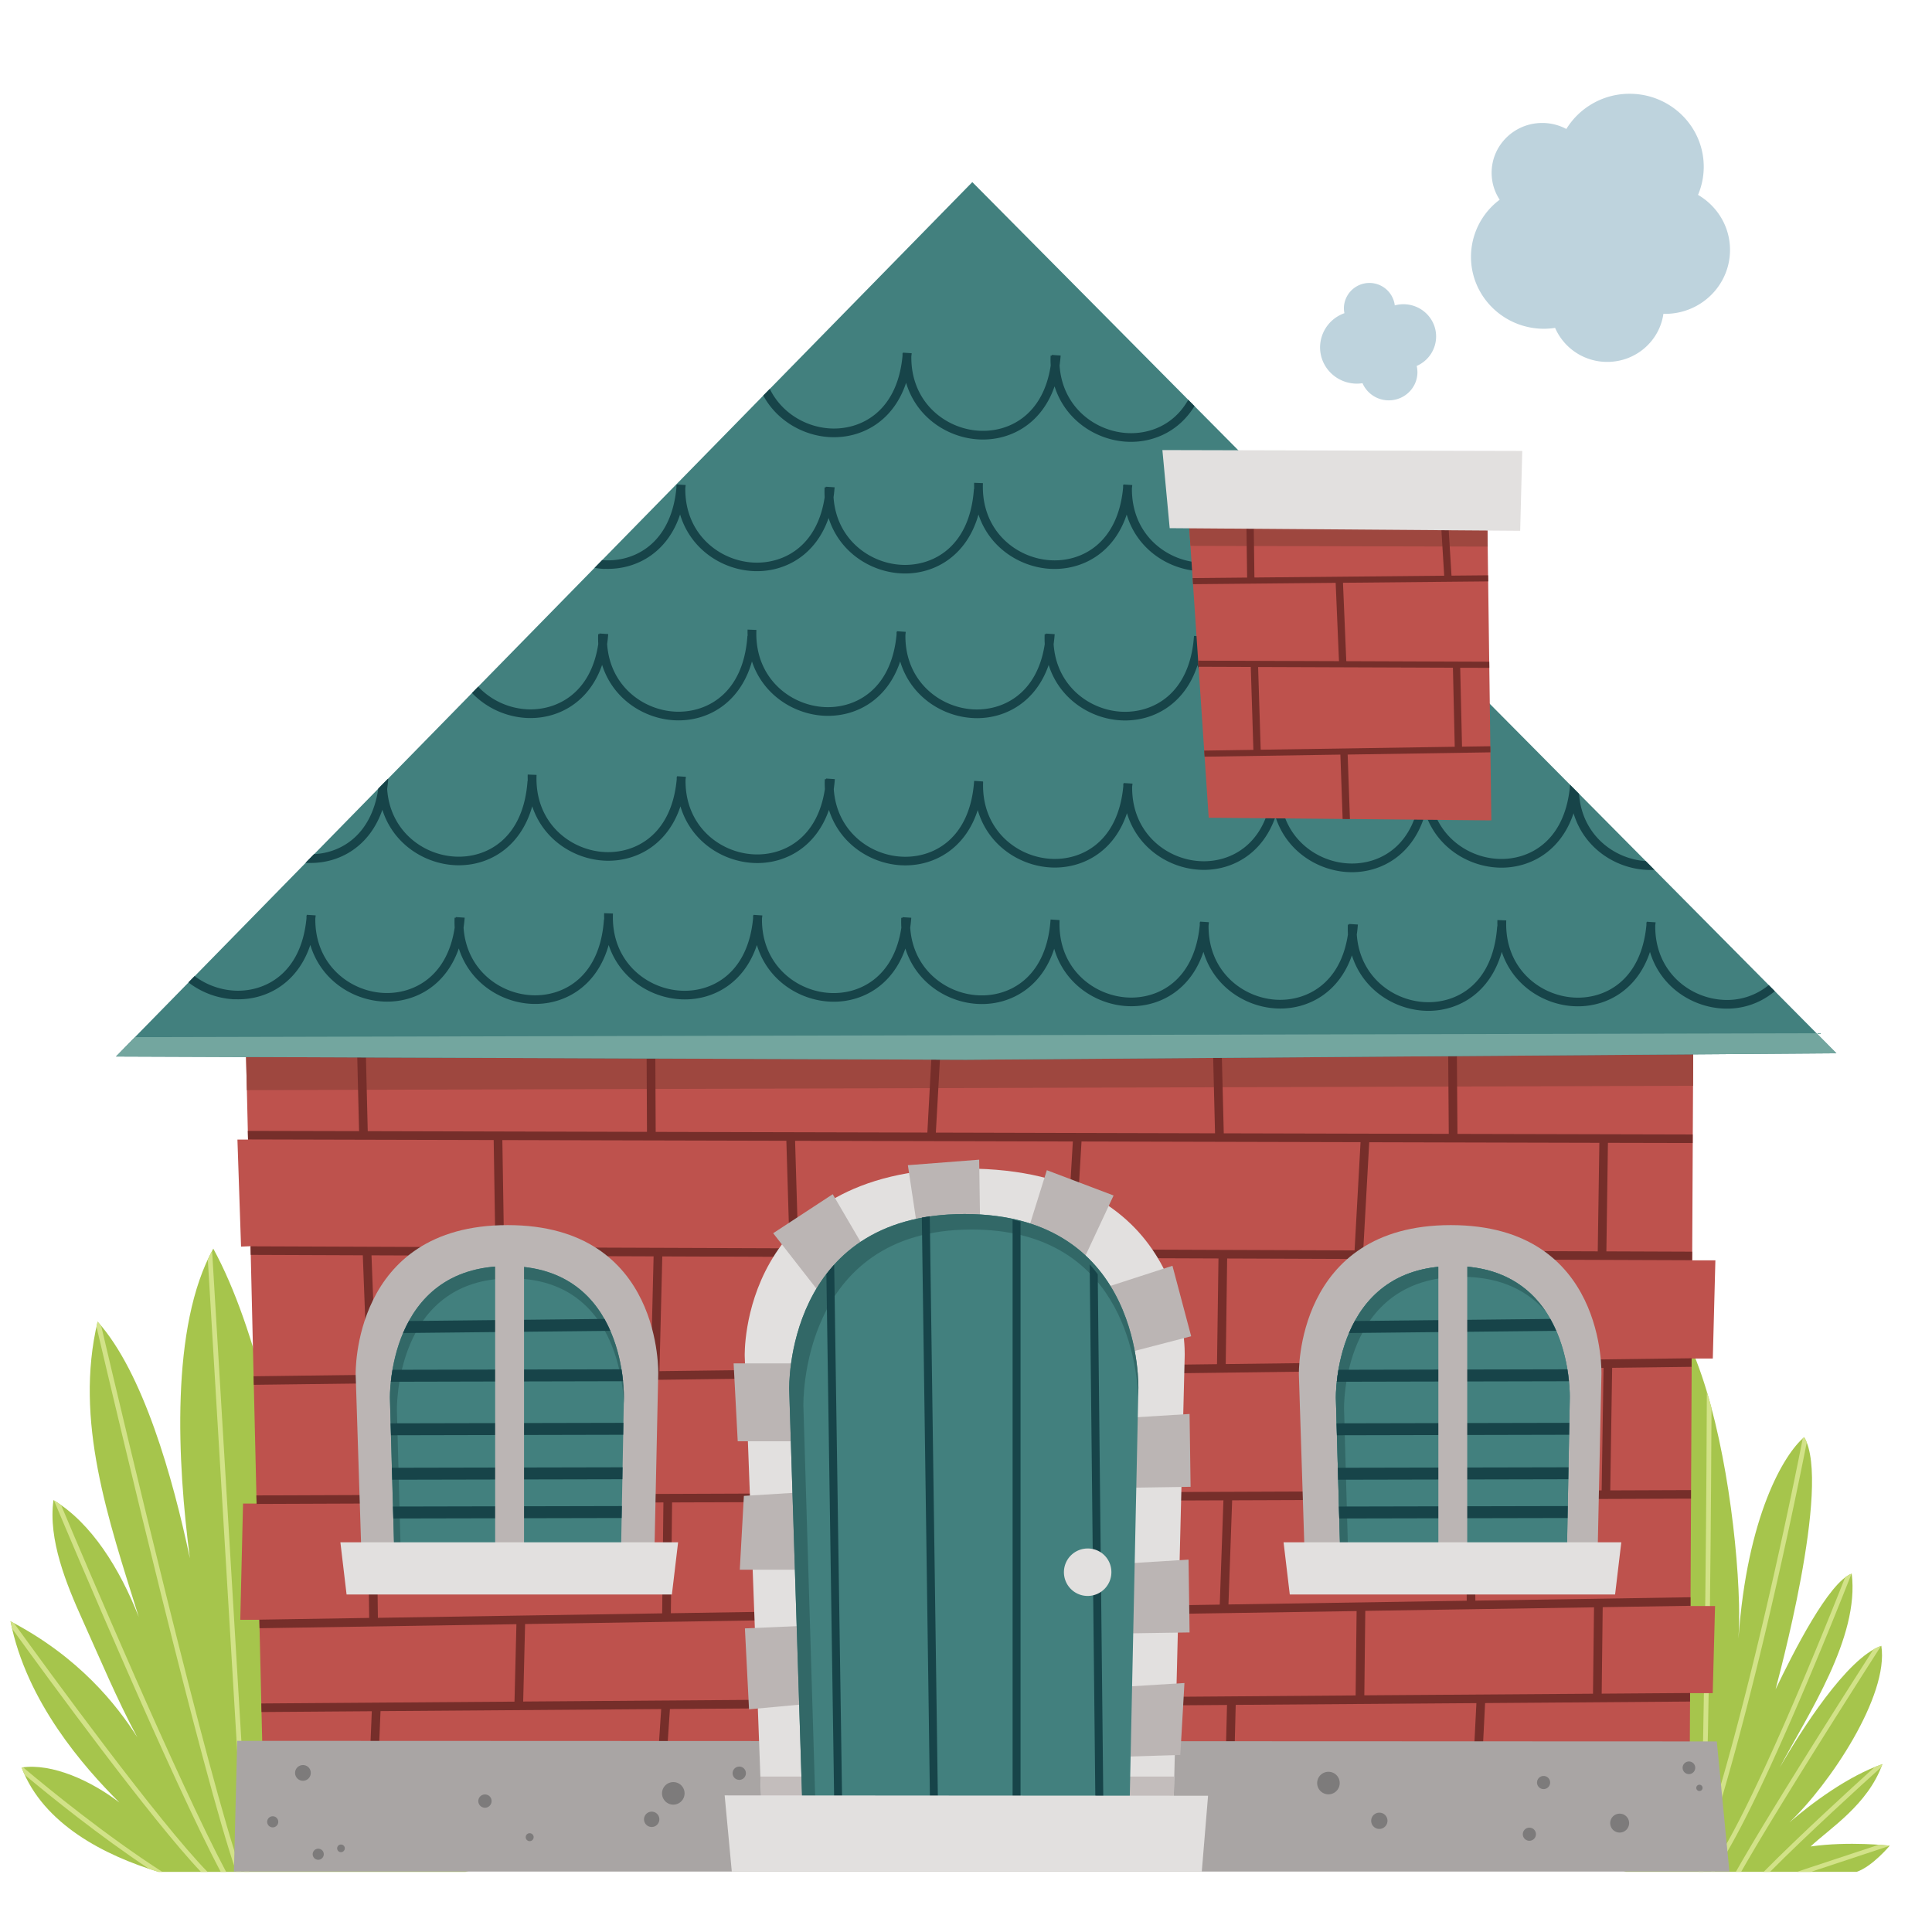 <svg id="Layer_3" data-name="Layer 3" xmlns="http://www.w3.org/2000/svg" viewBox="0 0 2400 2400"><defs><style>.cls-1{fill:#a6c54c;}.cls-2{fill:#d2e288;}.cls-3{fill:#be524d;}.cls-4{fill:#9e473f;}.cls-5{fill:#762e2a;}.cls-6{fill:#a9a5a4;}.cls-7{fill:#42807e;}.cls-8{fill:#73a69f;}.cls-9{fill:#174449;}.cls-10{fill:#e2e0df;}.cls-11{fill:#bbb5b4;}.cls-12{fill:#326867;}.cls-13{fill:#c3bdbc;}.cls-14{fill:#7d7b7b;}.cls-15{fill:#bed3dd;}</style></defs><title>licensed</title><path class="cls-1" d="M631.17,2286.57c-5.27-26-91.62-11.18-109.7-8.46,29.64-26.35,98-64,91.38-112.11-46.16,1.06-97.18,54.95-132.36,83.26,40.06-49.78,146.41-139.46,129.7-213.32-56.6,18-123.13,81.77-154.34,134.13,42.72-78.74,109.8-191.47,91.71-285.75-37.39,12.78-81.75,67-108.41,122,1.74-8.93,3.56-17.83,5.54-26.64,17.1-75.48,63.52-227.47,14-297.09-32.52,25.28-47.32,98.11-58.09,137.56-14,51.33-29.22,105.83-35.29,160.27.12-16.78-.31-33.6-1.66-50.64-8.94-111.9-44.4-279.43-98.7-378.69-53.62,96.58-44.6,265.84-29.05,384.68-21.26-100.52-58.16-231.14-114.65-294-29.2,122.87,12.92,244.44,51.13,366.9C149,1949.16,113.86,1892,66.42,1863.45c-6.79,49,16,104.45,36.2,149.18,21.71,48.11,42.76,98.63,68,145.57-25.31-40.08-72.44-99.79-157.56-144.14C33,2114.42,104,2194.83,148.3,2239.14c-34.67-26.75-83.5-49.22-121.49-43.49,27.06,70.58,103.3,109.29,170,129.63H578.5C604.1,2317.35,634.7,2304,631.17,2286.57Z"/><path class="cls-2" d="M258.16,1564.77l45.44,760.51h5.95L263.49,1554C261.61,1557.49,259.89,1561.13,258.16,1564.77Z"/><path class="cls-2" d="M121.21,1641.8c-.49,2.16-.83,4.33-1.31,6.48,26.81,114,132.57,560.45,173.58,677h6.3c-40.3-112.89-146.9-562.7-174-677.94C124.26,1645.51,122.79,1643.53,121.21,1641.8Z"/><path class="cls-2" d="M67,1863.79c22.31,53.11,145.57,345.11,207.16,461.49h6.74c-58.36-109.39-175.4-385.34-205-455.62C73,1867.61,70,1865.64,67,1863.79Z"/><path class="cls-2" d="M13.08,2014.06c.63,3.17,1.47,6.28,2.18,9.42,44.13,61,172.68,236.9,234.34,301.8h8.17C197,2263.13,59.68,2074.87,17.5,2016.44,16,2015.65,14.6,2014.84,13.08,2014.06Z"/><path class="cls-2" d="M26.81,2195.65c1.22,3.17,2.66,6.22,4.05,9.29,32,26.68,92.69,75.76,154.3,116.61q5.84,2,11.62,3.73h4.84c-69.83-44.85-141.19-103.13-172.89-129.81C28.1,2195.54,27.45,2195.55,26.81,2195.65Z"/><path class="cls-1" d="M2347.5,2292.76s-51-5.81-98.3,1c23.29-22.12,71.15-51.73,89.19-102.29-42.19,14.5-88.12,48.69-115.64,72.51,49.7-46.84,124-157.43,114.3-219.48-43.21,15.17-100.81,107.28-126.28,151.28,35.14-66.14,99.42-161.76,89.49-241-28.6,10.76-72.4,97.58-94.58,143.79,1.69-7.53,70.1-254.79,35.57-313.28-25.4,21.24-71,98.47-81.66,250.23.75-14.11,1.07-28.2.71-42.52-2.37-94-22.54-234.81-59.5-318.17-44,81.15-43.76,223.33-36.68,323.16-12.09-84.45-34.76-194.17-74.74-247-26.7,103.23.23,205.39,24.21,308.26-15.28-50-39.44-98.06-74-122-7,41.2,8,87.79,21.41,125.33,14.46,40.46,28.32,82.86,45.47,122.33-17.45-33.69-50.55-83.83-112.77-121.12,11,84.3,61.31,151.89,92.85,189.12-25-22.48-60.8-41.38-89.57-36.55,17.61,59.28,73.37,91.83,122.66,108.91h286.78C2326,2318.61,2347.5,2292.76,2347.5,2292.76Z"/><path class="cls-2" d="M2117.12,2303.48c61.07-183.72,115.4-451.5,127.27-511.57a44.39,44.39,0,0,0-3.14-6.6c-.58.49-1.21,1-1.83,1.63-9.52,48.54-61.54,307.9-121.37,495C2117.75,2289.52,2117.45,2296.67,2117.12,2303.48Z"/><path class="cls-2" d="M2115.84,2325.12a11.88,11.88,0,0,0,.38-1.29c.07-6.53.12-13.6.12-21.13-2,7.08-3.92,14.08-5.91,20.89Z"/><path class="cls-2" d="M2292.05,1959.6c-26.3,66.62-119.19,297.58-168,363.83l2.9,1.85h2.72c51.16-70.68,148.26-314.08,170.4-370.4A32.81,32.81,0,0,0,2292.05,1959.6Z"/><path class="cls-2" d="M2327.07,2049.2c-28.43,44.38-128,200.42-170.71,276.08h6.56c46.32-81.54,154.48-250.51,173.85-280.7A60.16,60.16,0,0,0,2327.07,2049.2Z"/><path class="cls-2" d="M2336.82,2195.35c.5-1.28,1.09-2.56,1.57-3.9-3.19,1.1-6.4,2.31-9.58,3.63-27.58,25-94.2,85.83-137.89,130.2h7.87C2244.75,2279,2313,2216.84,2336.82,2195.35Z"/><path class="cls-2" d="M2347.5,2292.76s-5.15-.59-13.65-1.15l-101.74,33.67h17.58l97.66-32.34Z"/><path class="cls-2" d="M2118.05,2282c5.94-151.06,7.67-437.8,8.07-532.48q-2.77-10.53-5.8-20.66c-.23,64.84-1.79,417.76-9,573.86-.35,7.53-.71,14.6-1.08,21.13,0,.47-.07,1-.11,1.45H2116c.4-6.73.77-14,1.13-21.8C2117.45,2296.67,2117.75,2289.52,2118.05,2282Z"/><polygon class="cls-3" points="2101.5 1687.6 2127.71 1687.6 2130.91 1565.61 2102.09 1565.61 2103.68 1238.93 303.87 1235.83 308.12 1415.6 294.95 1415.6 299.44 1548.61 311.24 1548.08 318.76 1867.8 301.91 1867.8 298.48 2012.15 322.17 2012.15 329.43 2320.31 2098.41 2320.31 2099.48 2103.32 2127.61 2103.32 2130.49 1995.1 2100 1995.1 2101.5 1687.6"/><polygon class="cls-4" points="2103.68 1238.93 303.87 1235.83 306.66 1354.22 2103.15 1348.84 2103.68 1238.93"/><path class="cls-5" d="M457.3,2236.61l10.79.17,4.61-111.17,348.66-2.54-8.93,134.69,10.76.42,9-135.17,318.59-2.35-3.69,114.88,10.8.07,3.68-115,362.67-2.64-2.76,111.13h10.8l2.76-111.24,299-2.17-5.56,110.3,10.8.26,5.57-110.62,254.57-1.9.05-10.61-109.79.8,1.26-107.43,109.06-1.7,0-10.63-267.26,4.21-1.15-125.7,269-1,0-10.63-100.26.38,2.35-152.25,98.66-1.24.05-10.64-276.66,3.5-2.33-126.28,279.58,1,.06-10.62-106.53-.4,1.93-134.83,105.23.23,0-10.61-292.16-.7-1-137.57-10.79.33,1,137.2-279.5-.68-3-119-10.78.52,2.93,118.45-346.82-.87,6.52-116.41-10.76-.32L1152,1406.9l-337.48-.82-.6-125.5-10.8.29.59,125.18-346.88-.87-2.75-113.12-10.8.51,2.77,112.59-138.2-.32.27,10.61,305.15.76,2.13,133.16-304.16-1.14.25,10.62,139.2.53,5.64,148.48L315,1709.65l.27,10.61,310.05-3.87-5.29,140.14-301.54,1.13.26,10.61,138-.53,1.86,142.1L322.17,2012l.25,10.63,319.09-5-2.38,96.19-314.53,2.28.27,10.65,137-1Zm192.62-122.9,2.38-96.27,329.35-5.15-.65,99ZM1688,1703.05l-2.25,149.49-350.79,1.33,6.45-146.48Zm-163.59-139.7,287.31,1.07,2.35,126.42-291.42,3.65Zm296.47,299.32,1.15,125.82-296,4.62,4.59-129.37Zm-301.1,1.1-4.56,129.52-352.56,5.54-3.5-133.7ZM1162.83,1699l.12-137,350.68,1.3-1.81,131.31Zm167.73,8.53-6.39,146.34-328.26,1.23-7.52-143.3ZM819.2,1703.3l3.53-142.54,329.4,1.21-.08,137.18ZM977.57,1712l7.52,143.2-354.24,1.33,5.3-140.26Zm170.78,153.2,3.47,133.82-318.45,5,1.52-137.64Zm180.11,243.56L991.8,2111.2l.64-99.09,339.87-5.33Zm10.81-.08,3.83-102,342.13-5.36L1684,2106.12Zm640.88-112L1978.87,2104,1694.81,2106l1.2-104.94Zm11.85-297.4-2.35,152.15-293.14,1.13,2.28-149.59Zm-291.09-280.34,285.87.71-2,134.83-291.33-1.09ZM1343.5,1418l346.62.84-7.42,134.46L1335.59,1552Zm-10.77,0-7.91,134-333.14-1.24-4-133.62Zm-355.89-.89,4,133.6-354.69-1.29-2.11-133.18ZM467.13,1707.72l-5.64-148.3,350.44,1.29-3.51,142.73Zm2.31,302-1.8-142,356.47-1.33-1.55,137.77Z"/><polygon class="cls-6" points="294.67 2162.53 290.57 2324.94 2148.33 2324.94 2132.68 2163.26 294.67 2162.53"/><polygon class="cls-7" points="1207.84 226.22 144.09 1312.44 1199.81 1316.46 2281.26 1308.42 1207.84 226.22"/><polygon class="cls-8" points="167.68 1288.36 144.09 1312.44 1199.81 1316.46 2281.26 1308.42 2256.57 1283.53 167.68 1288.36"/><path class="cls-9" d="M1030.78,543c1.73.08,3.44.12,5.2.12,36.75,0,74.12-20.85,89.61-67.57,12.93,43.42,52,68.27,90.25,70.32,1.74.1,3.46.13,5.19.13,36.33,0,73.23-20.46,89-66.05,13.41,42.47,52,66.78,89.75,68.79,1.75.1,3.51.13,5.22.13,29.93,0,60.24-14,78.85-44.38l-7.79-7.81c-17.88,31.66-48.72,42.76-75.65,41.29-39.81-2.13-80.73-32.11-84.17-84,.56-4,1-8.07,1.34-12.31l-10.94-.76c0,.31-.07.56-.09.85l-1.42-.05a111.54,111.54,0,0,0,.1,12.29c-9.42,62.54-52.68,83.09-88.82,81.09-41.89-2.26-85-35.37-84.32-92.38.12-1.32.35-2.57.44-3.92l-10.93-.73c0,.28-.08.52-.1.79l-.35,0c0,1.11,0,2.13,0,3.25-6.53,69.54-52.06,92.16-89.81,90.12-29.79-1.58-60.19-18.8-75.07-49.12l-8.1,8.26C965.44,523.17,998.41,541.26,1030.78,543Z"/><path class="cls-9" d="M755.25,706.67c36.76,0,74.14-20.88,89.59-67.58,13,43.42,52.06,68.26,90.29,70.29,1.72.11,3.45.15,5.19.15,36.34,0,73.23-20.45,89-66.07,13.42,42.48,52,66.79,89.77,68.79,1.74.1,3.46.16,5.21.16,38.17,0,76.93-22.66,91.2-73.24,13.77,41.65,52,65.46,89.33,67.47,1.73.09,3.45.13,5.18.13,36.75,0,74.14-20.86,89.62-67.56,12.93,43.4,52,68.26,90.28,70.29,1.69.09,3.41.14,5.17.14,36.33,0,73.22-20.45,89-66.06,13.41,42.48,52,66.79,89.77,68.79,1.73.11,3.46.15,5.21.15a99.59,99.59,0,0,0,10.49-.64l-10.12-10.21c-1.67,0-3.34,0-5,0-39.81-2.16-80.72-32.1-84.17-84,.25-1.7.36-3.5.55-5.25l-7.56-7.63-2.57-.16c0,.27-.08.54-.13.84l-1.41,0a113.58,113.58,0,0,0,.12,12.27c-9.44,62.55-52.71,83-88.8,81.09-41.92-2.24-85-35.35-84.34-92.39.13-1.32.34-2.54.43-3.9l-10.93-.72c0,.26-.08.5-.08.77l-.38,0c0,1.12,0,2.16,0,3.25-6.51,69.55-52,92.24-89.8,90.13-42.71-2.27-86.79-36.64-84.32-95.8l-10.94-.43c-.09,2.64,0,5.17,0,7.74l-.27,0c-5.05,72.78-51.78,96.23-90.21,94.15-39.8-2.13-80.73-32.09-84.17-84,.58-4,1-8,1.33-12.29l-10.93-.72c0,.27-.06.53-.08.83l-1.44,0a121.56,121.56,0,0,0,.1,12.25c-9.43,62.56-52.73,83.07-88.79,81.11-41.9-2.23-85-35.33-84.33-92.38.12-1.34.32-2.56.44-3.91l-11-.73c0,.27,0,.5-.07.79l-.39,0c0,1.09,0,2.15,0,3.24-6.48,69.54-52.06,92.17-89.76,90.15-.8-.06-1.6-.19-2.41-.24l-9.49,9.67a98.66,98.66,0,0,0,11.29,1.33C751.81,706.62,753.53,706.67,755.25,706.67Z"/><path class="cls-9" d="M653.8,891.87c1.74.09,3.44.13,5.17.13,36.34,0,73.23-20.44,89-66.06,13.36,42.49,52,66.79,89.74,68.81,1.73.07,3.46.13,5.23.13,38.14,0,76.89-22.62,91.16-73.24,13.78,41.65,52,65.47,89.38,67.48,1.7.07,3.42.12,5.17.12,36.75,0,74.1-20.85,89.58-67.56,13,43.41,52.07,68.26,90.26,70.29,1.72.11,3.46.16,5.21.16,36.32,0,73.21-20.46,89-66.07,13.4,42.48,52,66.77,89.77,68.79,1.74.09,3.47.14,5.2.14,37,0,74.68-21.22,89.93-68.69,12.64,44,52.07,69.23,90.57,71.27,1.74.1,3.45.16,5.21.16,36.73,0,74.11-20.89,89.58-67.58,13,43.42,52.06,68.25,90.27,70.3,1.72.08,3.44.14,5.17.14,27,0,54.16-11.28,72.89-35.66l-7.58-7.65c-18.34,24.8-45.77,33.67-69.88,32.4-41.9-2.24-85-35.36-84.34-92.39.14-1.33.35-2.56.44-3.89l-10.94-.75c0,.27-.07.5-.08.8h-.37c0,1.1.05,2.13,0,3.21-6.51,69.56-52.06,92.17-89.79,90.15-42.74-2.28-86.81-36.65-84.34-95.82h-.24c0-.1,0-.21,0-.32l-10.94-.72c-5.07,72.79-51.68,96.17-90.23,94.15-39.78-2.12-80.71-32.09-84.15-84,.57-4,1-8.06,1.32-12.32l-10.92-.75c0,.3-.07.57-.09.85l-1.43-.06a116.49,116.49,0,0,0,.1,12.28c-9.44,62.55-52.92,83-88.79,81.11-41.89-2.24-85-35.36-84.32-92.38.13-1.33.32-2.57.4-3.94l-10.91-.72c0,.29-.07.53-.1.79h-.36c0,1.1,0,2.15,0,3.25-6.5,69.53-52,92.12-89.77,90.13-42.77-2.28-86.84-36.64-84.36-95.82l-10.94-.43c-.11,2.65,0,5.18.06,7.74h-.26C923.55,862.6,876.87,886,838.37,884c-39.8-2.12-80.71-32.09-84.16-84,.58-4,1-8.06,1.33-12.32l-10.92-.74c0,.3-.07.54-.11.85l-1.42-.06c-.17,4.21-.12,8.29.11,12.27-9.45,62.56-52.88,83-88.8,81.1A90.36,90.36,0,0,1,594,853l-7.68,7.86A101.67,101.67,0,0,0,653.8,891.87Z"/><path class="cls-9" d="M386,1072c36.34,0,73.25-20.45,89-66.06,13.39,42.46,52,66.78,89.78,68.79,1.69.12,3.44.15,5.19.15,38.17,0,76.91-22.62,91.19-73.26,13.79,41.68,52,65.49,89.34,67.49,1.72.12,3.46.14,5.2.14,36.72,0,74.11-20.88,89.57-67.58,12.94,43.43,52,68.27,90.27,70.3,1.73.1,3.45.15,5.2.15,36.35,0,73.21-20.45,89-66.05,13.38,42.47,52,66.77,89.75,68.8,1.73.07,3.44.12,5.18.12,37,0,74.68-21.23,89.93-68.71,12.67,44,52.08,69.24,90.6,71.29,1.73.1,3.46.13,5.17.13,36.75,0,74.15-20.85,89.61-67.54,13,43.4,52,68.25,90.28,70.28,1.73.1,3.43.15,5.17.15,36.34,0,73.23-20.47,89-66.07,13.38,42.49,52,66.78,89.77,68.8,1.71.08,3.45.15,5.19.15,38.17,0,76.93-22.64,91.21-73.24,13.77,41.63,52,65.46,89.33,67.46,1.73.1,3.47.16,5.21.16,36.74,0,74.11-20.87,89.59-67.59,12.94,43.42,52,68.26,90.25,70.29,1.72.12,3.46.15,5.19.15s3.37-.09,5-.17l-10.77-10.85c-39.34-2.62-79.27-32.39-82.85-83.56l-11.3-11.34c0,.64,0,1.31,0,2-6.53,69.53-52,92.17-89.8,90.12-42.73-2.25-86.81-36.64-84.32-95.81l-11-.43c-.1,2.65,0,5.18.07,7.74l-.29,0c-5,72.79-51.64,96.3-90.2,94.16-39.82-2.13-80.73-32.08-84.19-84,.58-4,1-8.06,1.33-12.3l-10.91-.74c0,.29-.07.54-.1.84l-1.43,0q-.26,6.28.1,12.25c-9.44,62.59-52.88,83.16-88.8,81.13-41.87-2.25-84.95-35.37-84.32-92.4.13-1.33.33-2.55.44-3.92l-11-.71c0,.26,0,.51-.06.79l-.38,0c0,1.11,0,2.15,0,3.23-6.49,69.54-52,92.21-89.78,90.14-42.72-2.27-86.82-36.63-84.33-95.8l-.24,0c0-.12,0-.22,0-.31l-10.94-.74c-5,72.78-51.52,96.29-90.21,94.15-39.83-2.09-80.71-32.07-84.16-84,.56-4,1-8,1.33-12.31l-10.91-.74c0,.32-.1.55-.12.84l-1.42-.07a122.2,122.2,0,0,0,.1,12.29c-9.44,62.57-52.85,83.12-88.78,81.09-41.92-2.2-85-35.35-84.33-92.37.11-1.32.33-2.56.41-3.92l-10.91-.72c0,.27-.09.54-.09.77h-.37c0,1.14,0,2.16,0,3.25-6.52,69.54-52,92.19-89.78,90.14-42.74-2.28-86.84-36.64-84.32-95.82l-11-.43c-.1,2.66,0,5.18.05,7.75l-.26,0c-5.05,72.78-51.58,96.32-90.23,94.16-39.81-2.12-80.71-32.1-84.17-84,.59-4,1-8.06,1.34-12.32l-.75-.05-11.61,11.84V980c-8.67,57.46-46.06,79.41-79.92,81.07l-10.48,10.72,1,.11C382.5,1072,384.21,1072,386,1072Z"/><path class="cls-9" d="M295.91,1241.38c36.76,0,74.12-20.87,89.59-67.57,12.95,43.43,52,68.27,90.27,70.31,1.73.11,3.46.14,5.19.14,36.32,0,73.24-20.46,89-66.08,13.38,42.5,52,66.8,89.76,68.82,1.74.09,3.45.13,5.18.13,38.18,0,76.94-22.63,91.22-73.23,13.78,41.64,52,65.48,89.35,67.46,1.71.1,3.43.15,5.17.15,36.73,0,74.12-20.85,89.61-67.57,12.93,43.42,52.05,68.26,90.25,70.29,1.72.11,3.47.15,5.18.15,36.35,0,73.23-20.45,89-66.07,13.4,42.48,52,66.77,89.78,68.81,1.72.08,3.46.15,5.2.15,37,0,74.67-21.25,89.91-68.73,12.63,44,52.07,69.23,90.58,71.3,1.72.08,3.46.14,5.19.14,36.76,0,74.12-20.87,89.61-67.58,12.94,43.42,52,68.25,90.24,70.31,1.74.09,3.48.14,5.2.14,36.34,0,73.24-20.46,89-66.07,13.39,42.49,52,66.75,89.78,68.79,1.72.09,3.43.15,5.17.15,38.18,0,76.94-22.65,91.21-73.26,13.78,41.66,52,65.48,89.34,67.5,1.73.08,3.45.13,5.2.13,36.74,0,74.12-20.85,89.58-67.58,12.95,43.43,52.05,68.27,90.27,70.32,1.72.08,3.46.13,5.18.13a91.36,91.36,0,0,0,59.58-21.64l-7.54-7.6a81.29,81.29,0,0,1-56.62,18.33c-41.91-2.24-85-35.36-84.33-92.4.12-1.32.35-2.55.43-3.9l-10.92-.72a4.78,4.78,0,0,0-.08.77h-.39c0,1.12,0,2.15,0,3.25-6.52,69.55-52,92.22-89.79,90.14-42.74-2.28-86.82-36.65-84.33-95.83l-11-.43c-.11,2.65,0,5.19,0,7.75h-.26c-5.07,72.79-51.5,96.32-90.23,94.14-39.79-2.12-80.71-32.08-84.19-84,.59-4,1-8.06,1.36-12.33l-10.93-.71c0,.29-.06.55-.1.83l-1.42-.07c-.17,4.22-.12,8.3.08,12.28-9.42,62.56-52.9,83-88.78,81.09-41.88-2.23-85-35.32-84.33-92.38.14-1.33.34-2.55.43-3.92l-10.93-.73c0,.29-.06.53-.08.82l-.35,0c-.07,1.11,0,2.15,0,3.25-6.54,69.53-52.1,92.25-89.82,90.15-42.74-2.31-86.81-36.66-84.33-95.83h-.25c0-.1,0-.21,0-.33l-10.93-.71c-5,72.78-51.75,96.33-90.19,94.15-39.8-2.14-80.74-32.09-84.17-84,.56-4,1-8.07,1.32-12.33l-10.91-.71c0,.29-.06.55-.1.84l-1.45-.07c-.15,4.2-.12,8.3.13,12.27-9.45,62.58-52.9,83.16-88.81,81.11-41.88-2.23-85-35.36-84.34-92.36.14-1.34.34-2.59.46-3.94l-11-.72c0,.27-.07.52-.09.8l-.38,0c0,1.1,0,2.14,0,3.25-6.49,69.53-52,92.23-89.78,90.12-42.74-2.27-86.81-36.63-84.33-95.83l-10.94-.42c-.11,2.65,0,5.2.05,7.75l-.28,0c-5,72.79-51.68,96.23-90.21,94.14-39.81-2.11-80.72-32.07-84.19-84,.57-4,1.06-8.07,1.37-12.31l-11-.74a6.74,6.74,0,0,1-.1.83l-1.41,0a121.91,121.91,0,0,0,.1,12.27c-9.44,62.58-52.92,83.1-88.77,81.11-41.92-2.24-85-35.34-84.35-92.38.13-1.33.35-2.55.42-3.93l-10.91-.7a6.31,6.31,0,0,0-.1.76h-.36c0,1.12,0,2.15,0,3.27-6.52,69.52-52.09,92.17-89.8,90.12a90.92,90.92,0,0,1-49.25-18.08l-7.69,7.86a102.11,102.11,0,0,0,56.34,21C292.44,1241.33,294.17,1241.38,295.91,1241.38Z"/><polygon class="cls-3" points="1475.7 631.86 1501.49 1015.82 1852.59 1019.11 1847.52 637.83 1475.7 631.86"/><polygon class="cls-4" points="1847.52 637.83 1475.7 631.86 1478.8 678.1 1848.06 679.01 1847.52 637.83"/><path class="cls-5" d="M1851.47,934.59l-.11-7.58-35.18.52-2.26-98,36.15.11L1850,822l-177.59-.66-4.11-97.4,180.39-1.71-.12-7.57-45.46.42L1798.32,637l-9.07-.13,4.78,78.29-235.75,2.24-.93-70.29h-9.06l.93,70.37-67.73.65.53,7.58,177.19-1.68,4.12,97.28-175-.61.55,7.57,64.88.23,3.24,103-61.16.92.5,7.59,168.73-2.6,2.8,80,9.07.1-2.83-80.17Zm-285.39-3.25-3.2-102.76,242,.87,2.25,98.21Z"/><polygon class="cls-10" points="1443.96 559.08 1453.03 656.1 1888.41 659.36 1891.01 560.18 1443.96 559.08"/><path class="cls-11" d="M817.65,1707.81s6.93-185.94-187.06-185.94-188.76,185.94-188.76,185.94l8,249.86H812.31Z"/><path class="cls-7" d="M775,1737s5.35-164.23-144.63-164.23-146,164.23-146,164.23l6.22,220.68H770.9Z"/><path class="cls-12" d="M493.06,1752.28s-3.92-164.22,141.64-164.22c125.44,0,138.89,121.9,140.21,155.59L775,1737s5.35-164.23-144.63-164.23-146,164.23-146,164.23l6.22,220.68h8Z"/><path class="cls-9" d="M750.84,1638.42,508,1641a160.11,160.11,0,0,0-7.25,14.94l257.43-2.71A157.64,157.64,0,0,0,750.84,1638.42Z"/><path class="cls-9" d="M772,1701l-284.38.59c-.94,5.4-1.61,10.42-2.08,14.86L774,1715.8C773.57,1711.36,772.93,1706.36,772,1701Z"/><polygon class="cls-9" points="774.44 1767.5 485.3 1768.11 485.74 1782.96 774.2 1782.33 774.44 1767.5"/><polygon class="cls-9" points="773.42 1822.72 486.86 1823.32 487.29 1838.18 773.15 1837.57 773.42 1822.72"/><polygon class="cls-9" points="772.53 1870.87 488.21 1871.47 488.64 1886.31 772.23 1885.73 772.53 1870.87"/><rect class="cls-11" x="615.11" y="1557.42" width="35.86" height="384.05"/><polygon class="cls-10" points="834.65 1980.74 430.53 1980.74 422.84 1915.89 842.36 1915.89 834.65 1980.74"/><path class="cls-11" d="M1989.34,1707.81s6.91-185.94-187.06-185.94-188.77,185.94-188.77,185.94l8,249.86H1984Z"/><path class="cls-7" d="M1950.06,1737s5.39-164.23-144.59-164.23-146,164.23-146,164.23l6.22,220.68h280.24Z"/><path class="cls-7" d="M1950.06,1737s5.39-164.23-144.59-164.23-146,164.23-146,164.23l6.22,220.68h280.24Z"/><path class="cls-12" d="M1669.63,1750.31s-4-164.23,145.95-164.23c50.44,0,83.26,18.61,104.67,43.25-20.67-31-55.62-56.57-114.78-56.57-150,0-146,164.23-146,164.23l6.22,220.68h9.76Z"/><path class="cls-9" d="M1925.87,1638.42,1683,1641a162.44,162.44,0,0,0-7.23,14.94l257.44-2.71A153.22,153.22,0,0,0,1925.87,1638.42Z"/><path class="cls-9" d="M1947.07,1701l-284.4.59c-.93,5.4-1.61,10.42-2.06,14.86l288.43-.61C1948.59,1711.36,1948,1706.36,1947.07,1701Z"/><polygon class="cls-9" points="1949.49 1767.5 1660.36 1768.11 1660.75 1782.96 1949.23 1782.33 1949.49 1767.5"/><polygon class="cls-9" points="1948.45 1822.72 1661.91 1823.32 1662.33 1838.18 1948.18 1837.57 1948.45 1822.72"/><polygon class="cls-9" points="1947.56 1870.87 1663.25 1871.47 1663.68 1886.31 1947.29 1885.73 1947.56 1870.87"/><rect class="cls-11" x="1786.78" y="1557.42" width="35.86" height="384.05"/><polygon class="cls-10" points="2006.32 1980.74 1602.21 1980.74 1594.5 1915.89 2014.03 1915.89 2006.32 1980.74"/><path class="cls-10" d="M1455.91,2320.31H948.79l-23.67-635.53s-7.55-233.14,274.54-233.14,272,233.14,272,233.14Z"/><polygon class="cls-11" points="998.07 1790.4 916.43 1790.4 911.32 1693.64 998.07 1693.64 998.07 1790.4"/><polygon class="cls-11" points="1005.72 1949.96 918.98 1949.96 924.07 1858.25 1005.72 1853.23 1005.72 1949.96"/><polygon class="cls-11" points="1466.24 2180.05 1389.7 2182.42 1394.52 2095.47 1471.36 2090.71 1466.24 2180.05"/><polygon class="cls-11" points="1477.73 2027.87 1394.8 2029.14 1399.62 1942.16 1476.45 1937.41 1477.73 2027.87"/><polygon class="cls-11" points="1479 1846.95 1396.09 1848.2 1400.88 1761.23 1477.73 1756.48 1479 1846.95"/><polygon class="cls-11" points="1479.72 1659.95 1399.53 1680.74 1373.11 1599.42 1456.46 1572.41 1479.72 1659.95"/><polygon class="cls-11" points="1346.34 1564.22 1272.58 1542.67 1300.41 1453.67 1383.34 1485.08 1346.34 1564.22"/><polygon class="cls-11" points="1217.61 1527.73 1141.63 1539.56 1127.79 1447.45 1216.36 1440.59 1217.61 1527.73"/><polygon class="cls-11" points="1078.6 1559.03 1018.05 1605.79 960.46 1531.95 1034.44 1483.49 1078.6 1559.03"/><polygon class="cls-11" points="1012.11 2115.83 930.47 2123.37 925.35 2022.84 1012.11 2019.08 1012.11 2115.83"/><polygon class="cls-13" points="944.58 2206.89 948.79 2320.31 1455.91 2320.31 1458.73 2206.89 944.58 2206.89"/><path class="cls-7" d="M1401.58,2320.31H999.17L980.38,1726.1s-6-218,217.88-218,215.85,218,215.85,218Z"/><path class="cls-12" d="M998,1746.58s-5.74-219.23,209-219.23c185,0,204.93,162.59,206.9,207.65l.19-8.9s8-218-215.85-218-217.88,218-217.88,218l18.79,594.21h16.15Z"/><path class="cls-9" d="M1026.58,1582.77l10.89,737.54h9.86L1036.25,1571C1032.81,1574.79,1029.6,1578.75,1026.58,1582.77Z"/><path class="cls-9" d="M1145.13,1512.51l11.28,807.8h9.86L1155,1510.87C1151.6,1511.35,1148.37,1512,1145.13,1512.51Z"/><path class="cls-9" d="M1257.89,1515.09v805.22h9.86v-802.8C1264.59,1516.6,1261.19,1515.87,1257.89,1515.09Z"/><path class="cls-9" d="M1353.65,1570.61l7.93,749.7h9.88l-7.81-737.37C1360.55,1578.73,1357.23,1574.63,1353.65,1570.61Z"/><path class="cls-10" d="M1380.6,1952.58a29.48,29.48,0,1,1-29.48-29A29.25,29.25,0,0,1,1380.6,1952.58Z"/><polygon class="cls-10" points="900.2 2230.3 909.06 2324.94 1492.9 2324.94 1500.7 2230.72 900.2 2230.3"/><path class="cls-14" d="M1664.23,2214.81a14,14,0,1,1-14-13.82A13.91,13.91,0,0,1,1664.23,2214.81Z"/><path class="cls-14" d="M850.39,2227.59a14,14,0,1,1-14-13.8A13.92,13.92,0,0,1,850.39,2227.59Z"/><path class="cls-14" d="M819.07,2259.89a9.52,9.52,0,1,1-9.53-9.38A9.48,9.48,0,0,1,819.07,2259.89Z"/><path class="cls-14" d="M926.58,2202.65a8.25,8.25,0,1,1-8.25-8.14A8.18,8.18,0,0,1,926.58,2202.65Z"/><path class="cls-14" d="M610.67,2237.27a8.25,8.25,0,1,1-8.25-8.14A8.17,8.17,0,0,1,610.67,2237.27Z"/><path class="cls-14" d="M386.06,2202.24a9.75,9.75,0,1,1-9.74-9.6A9.64,9.64,0,0,1,386.06,2202.24Z"/><path class="cls-14" d="M345.67,2263.05a6.89,6.89,0,1,1-6.88-6.8A6.84,6.84,0,0,1,345.67,2263.05Z"/><path class="cls-14" d="M402.19,2303.28a6.88,6.88,0,1,1-6.86-6.76A6.81,6.81,0,0,1,402.19,2303.28Z"/><path class="cls-14" d="M428.32,2296a4.75,4.75,0,1,1-4.75-4.67A4.71,4.71,0,0,1,428.32,2296Z"/><path class="cls-14" d="M662.92,2282.21a4.93,4.93,0,0,1-9.86,0,4.93,4.93,0,0,1,9.86,0Z"/><path class="cls-14" d="M1723.56,2261.69a10.11,10.11,0,1,1-10.1-9.94A10,10,0,0,1,1723.56,2261.69Z"/><path class="cls-14" d="M1925.63,2214.18a8.15,8.15,0,1,1-8.15-8A8.07,8.07,0,0,1,1925.63,2214.18Z"/><path class="cls-14" d="M1908,2278.38a8.15,8.15,0,1,1-8.16-8A8.08,8.08,0,0,1,1908,2278.38Z"/><path class="cls-14" d="M2023.74,2264.59A11.74,11.74,0,1,1,2012,2253,11.65,11.65,0,0,1,2023.74,2264.59Z"/><path class="cls-14" d="M2105.88,2195.87a7.84,7.84,0,1,1-7.83-7.69A7.78,7.78,0,0,1,2105.88,2195.87Z"/><path class="cls-14" d="M2115,2220.93a3.91,3.91,0,1,1-3.91-3.88A3.89,3.89,0,0,1,2115,2220.93Z"/><path class="cls-15" d="M1784,418c0-22.13-18.22-40.08-40.68-40.08a41.08,41.08,0,0,0-10.67,1.44,31.73,31.73,0,0,0-63.22,3.32,31.19,31.19,0,0,0,.66,6.39,45.17,45.17,0,0,0-30.25,42.41c0,24.92,20.5,45.1,45.8,45.1a46.1,46.1,0,0,0,6.9-.56,35.55,35.55,0,0,0,32.68,21.3c19.64,0,35.56-15.66,35.56-35a34.17,34.17,0,0,0-.91-7.75A40,40,0,0,0,1784,418Z"/><path class="cls-15" d="M2109.35,242.09a89.56,89.56,0,0,0,7.1-34.93c0-50.08-41.23-90.67-92.07-90.67a92.2,92.2,0,0,0-78.63,43.72,63.37,63.37,0,0,0-29.94-7.46c-34.72,0-62.86,27.71-62.86,61.89a60.85,60.85,0,0,0,10,33.46A88.68,88.68,0,0,0,1827.31,319c0,49.37,40.66,89.41,90.83,89.41a91.85,91.85,0,0,0,13.65-1.11,70.46,70.46,0,0,0,64.84,42.26c35.6,0,64.93-26,69.72-59.76.7,0,1.35.09,2.05.09,44.57,0,80.68-35.55,80.68-79.42C2149.08,281.33,2133.12,255.93,2109.35,242.09Z"/></svg>